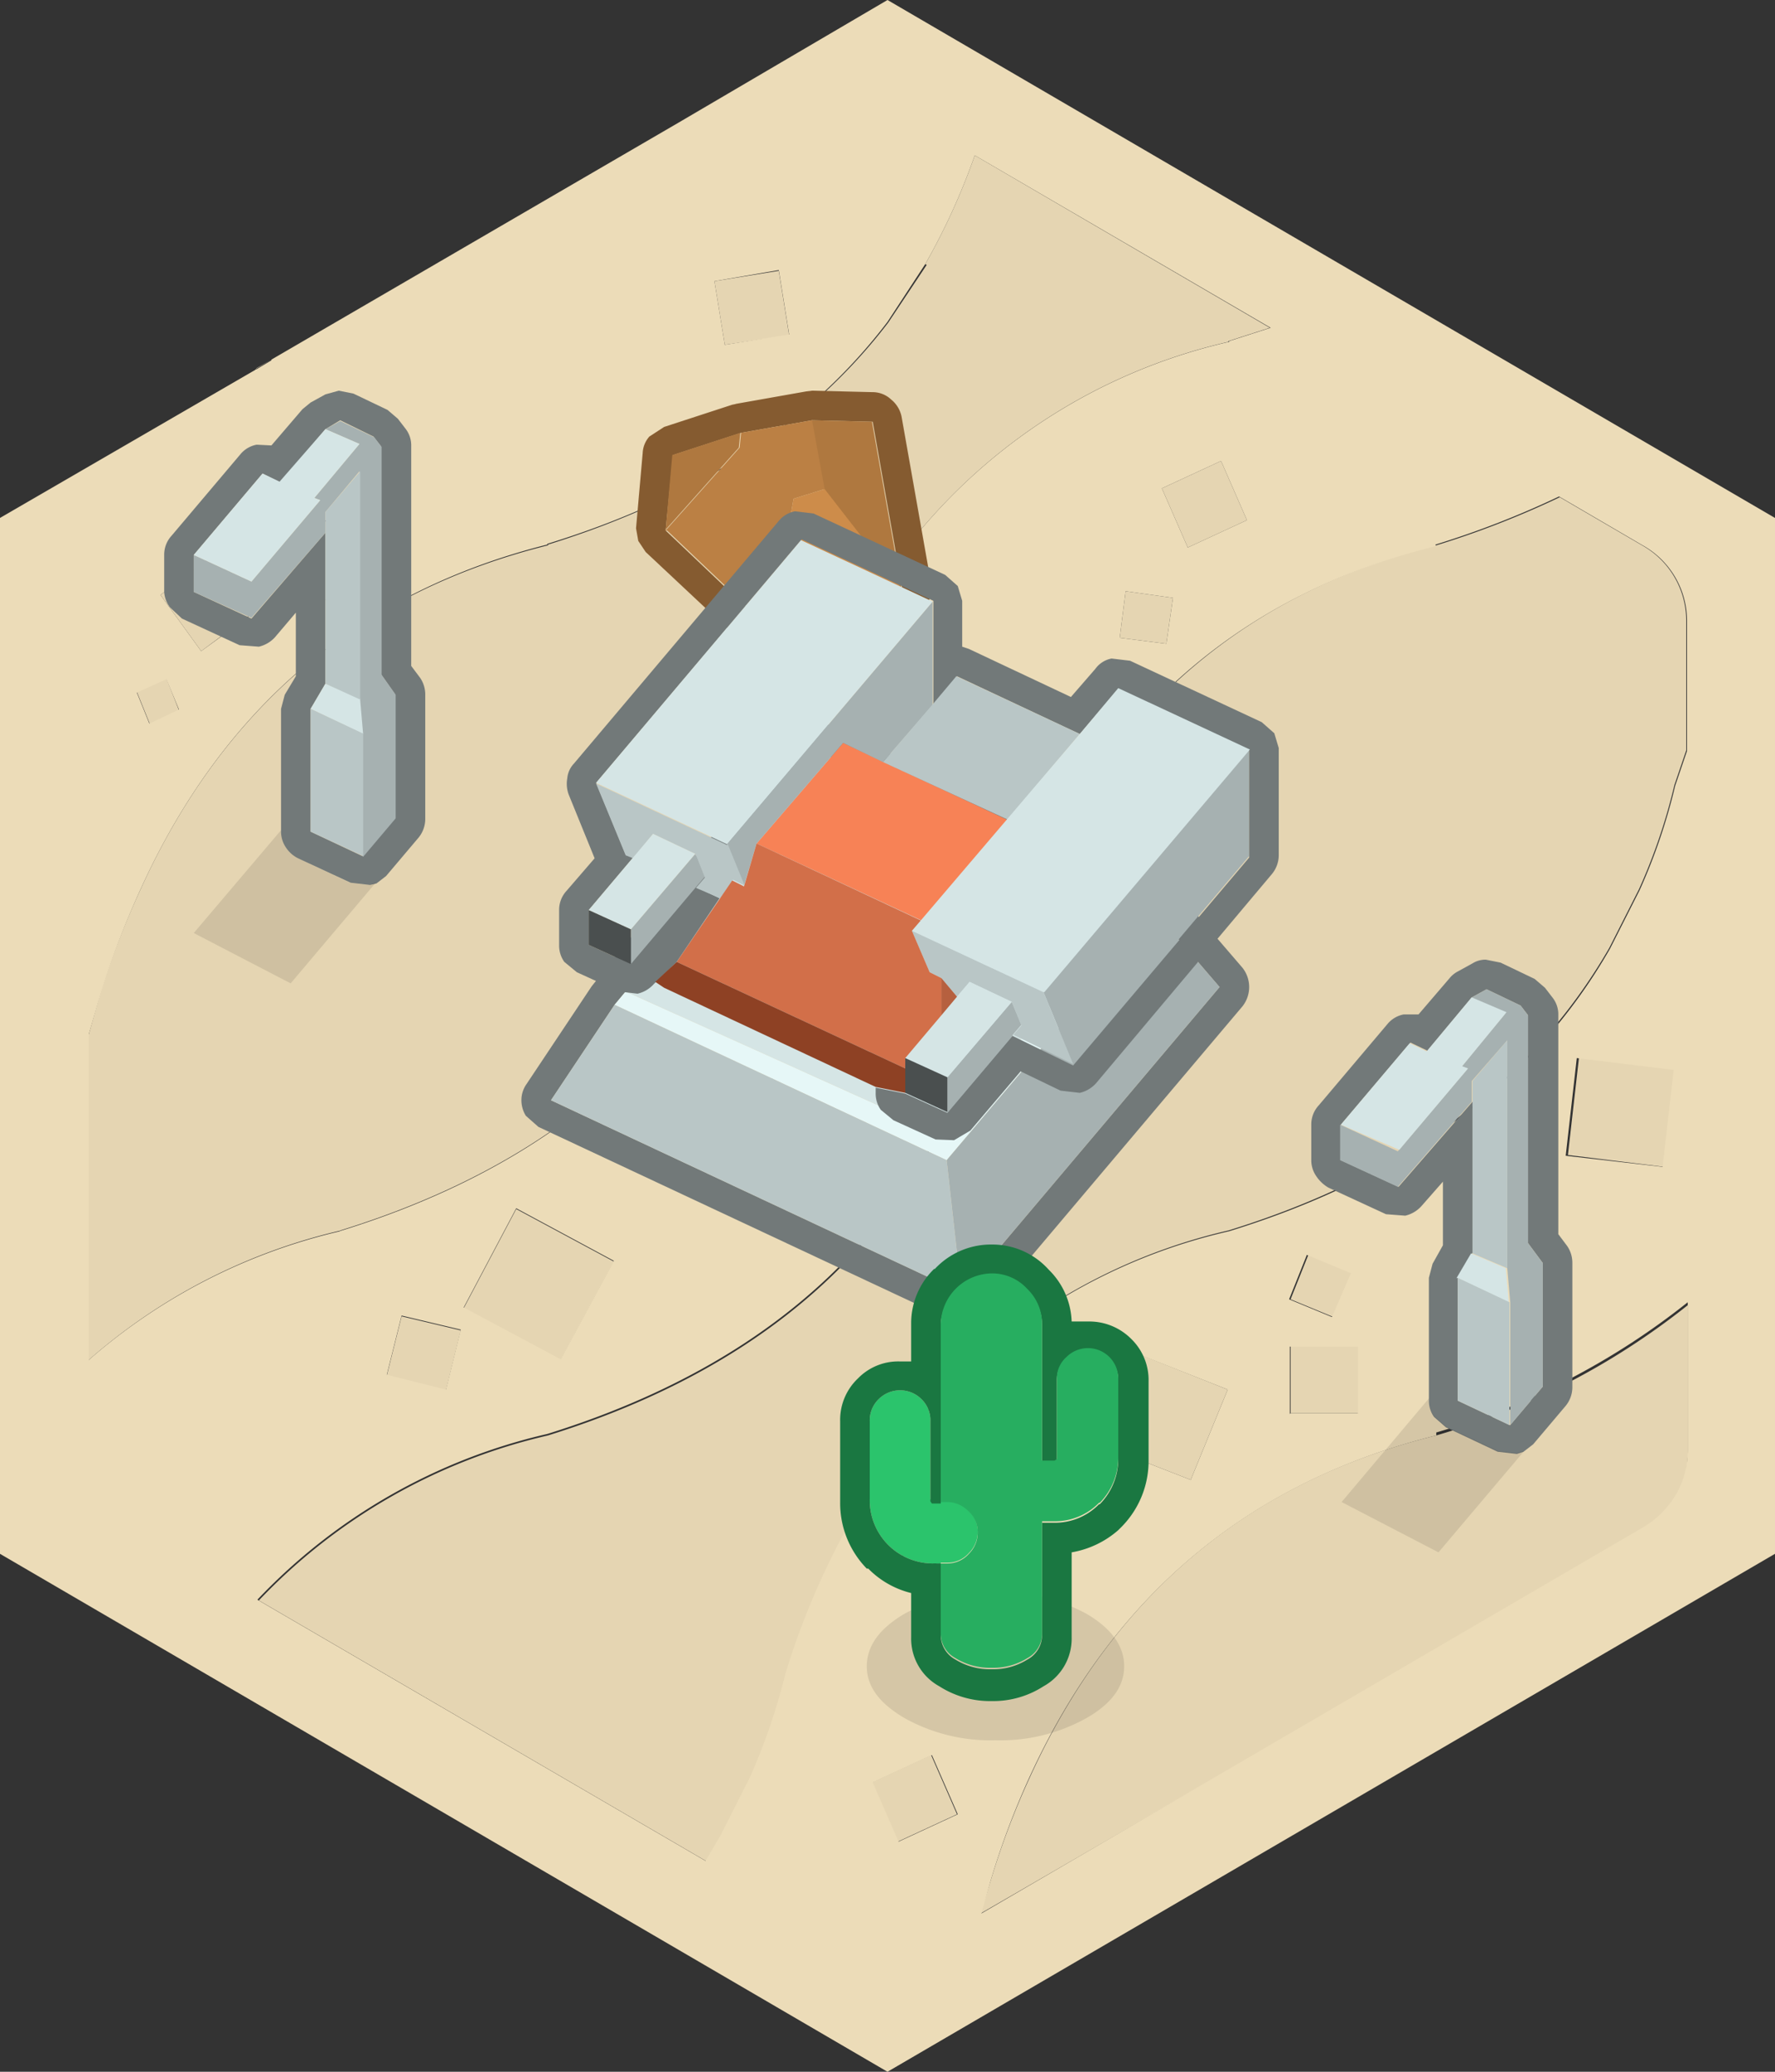 <svg xmlns="http://www.w3.org/2000/svg" viewBox="0 0 120 140"><rect x="0" y="0" width="120" height="140" fill="#333333" stroke="none"/><defs><style>.cls-1{fill:#e5d5b2;}.cls-2{fill:#ecdcb8;}.cls-3{fill:#e0d1af;}.cls-4{fill:#727979;}.cls-5{fill:#e6f7f7;}.cls-6{fill:#a6b1b1;}.cls-7{fill:#d5e5e5;}.cls-8{fill:#b9c6c6;}.cls-9{fill:#855b30;}.cls-10{fill:#af783f;}.cls-11{fill:#bb8044;}.cls-12{fill:#cd8c4a;}.cls-13{fill:#f78256;}.cls-14{fill:#4a4f4f;}.cls-15{fill:#d26f49;}.cls-16{fill:#b6603f;}.cls-17{fill:#8e4124;}.cls-18{fill-opacity:0.1;}.cls-19{fill:#2bc46c;}.cls-20{fill:#1a7741;}.cls-21{fill:#27ae60;}</style></defs><title>Asset 102</title><g id="Layer_2" data-name="Layer 2"><g id="Layer_1-2" data-name="Layer 1"><path class="cls-1" d="M62.55,17.85A44.83,44.83,0,0,0,65.9,10.5L85.85,22.15l-2.8.9,0,.05A38.37,38.37,0,0,0,60,38.75a51.77,51.77,0,0,0-6.8,14.3,44.24,44.24,0,0,1-2.4,7.05l-2,3.95Q40.95,77.6,23,83.15l.05,0A39.28,39.28,0,0,0,6,91.9v-22l.85-3A60.49,60.49,0,0,1,9.5,60.1q8.4-18.49,27.55-23.25l0-.05q15.11-4.69,23-15l2.6-3.9M48.3,19l4.35-.7.7,4.35L49,23.3,48.3,19m30.55,24.5-3.15-.4.4-3.15,3.2.45-.45,3.1M78.55,33l4-1.85,1.75,4L80.3,37l-1.75-4m18.55,3.9,0-.05a61.49,61.49,0,0,0,8.35-3.25l5.65,3.3h0A5.83,5.83,0,0,1,114,42v8.7l-.8,2.35a39,39,0,0,1-2.4,7.05l-2,3.95Q101,77.6,83.05,83.15l0,0A38.43,38.43,0,0,0,60,98.8a51.69,51.69,0,0,0-6.8,14.35,42.65,42.65,0,0,1-2.4,7l-2,3.95-1,1.7-30.3-17.65A39,39,0,0,1,37.05,97l0,0q15.11-4.7,23-15.05l2.6-3.9A43.55,43.55,0,0,0,67,67a53.62,53.62,0,0,1,2.6-6.85Q78,41.61,97.1,36.85m-87,12-.85-2.1,2-.9L12.1,48l-2,.95M13.6,44,10.85,40.2l3.75-2.8,2.85,3.75L13.6,44m7.85-3-2.6-3.25,3.25-2.6,2.55,3.25L21.45,41m9.7,48.9-1,4.05-4-1,1-4,4,.95m3.75-8.2,6.6,3.55-3.6,6.65-6.55-3.5,3.55-6.7m77.6-2.85L106,78.05l.75-6.6,6.55.8-.75,6.55M91.4,86.05,90.15,89l-2.9-1.2,1.2-3,3,1.25M97.1,97l0,0a49.44,49.44,0,0,0,17-8.8v10a5.89,5.89,0,0,1-.8,3,6.35,6.35,0,0,1-2.2,2.2h0L66.3,129.3,67,127a53.62,53.62,0,0,1,2.6-6.85Q78,101.7,97.1,97M87.25,95.5l0-4.55h4.6V95.5H87.25M58,72l1,7-7.1,1.1-1-7L58,72m.85-10.5V66H54.25l0-4.55h4.6m18,30L83,93.9,80.5,100l-6.15-2.4,2.45-6.15m-13.5,14.3-1.15,2-1.9-1,1-2,2,1m1.45,16.85-4,1.85-1.75-4,4-1.85,1.75,4"/><path class="cls-2" d="M64.75,122.6l-1.75-4-4,1.85,1.75,4,4-1.85M62.55,17.85,60,21.75q-7.85,10.35-23,15l0,.05Q17.9,41.61,9.5,60.1A60.49,60.49,0,0,0,6.85,67L6,69.9v22a39.28,39.28,0,0,1,17-8.7l-.05,0q18-5.55,25.8-19.1l2-3.95a44.24,44.24,0,0,0,2.4-7.05A51.77,51.77,0,0,1,60,38.75,38.37,38.37,0,0,1,83.1,23.1l0-.05,2.8-.9L65.9,10.5a44.83,44.83,0,0,1-3.35,7.35M48.3,19,49,23.3l4.35-.7-.7-4.35L48.3,19M18.35,24.3l27.5-16h0L60,0l60,35v70L60,140,0,105V35L17.25,25l.05-.05h.05l1-.6M78.55,33l1.75,4,4-1.85-1.75-4-4,1.85m.3,10.5.45-3.1-3.2-.45-.4,3.15,3.15.4m18.25-6.6Q77.94,41.61,69.55,60.1A53.62,53.62,0,0,0,67,67a43.55,43.55,0,0,1-4.4,11L60,81.85Q52.11,92.2,37,96.9l0,0a39,39,0,0,0-19.6,11.2l30.3,17.65,1-1.7,2-3.95a42.65,42.65,0,0,0,2.4-7A51.69,51.69,0,0,1,60,98.8,38.43,38.43,0,0,1,83.1,83.2l0,0q18-5.55,25.75-19.1l2-3.95a39,39,0,0,0,2.4-7.05l.8-2.35V42a5.83,5.83,0,0,0-3-5.15h0l-5.65-3.3a61.49,61.49,0,0,1-8.35,3.25l0,.05m-5.7,49.2-3-1.25-1.2,3,2.9,1.2,1.25-2.9m21.1-7.25.75-6.55-6.55-.8-.75,6.6,6.55.75M34.9,81.65l-3.55,6.7,6.55,3.5,3.6-6.65-6.6-3.55m-3.75,8.2-4-.95-1,4,4,1,1-4.05M21.45,41l3.2-2.6L22.1,35.1l-3.25,2.6L21.45,41M13.6,44l3.85-2.8L14.6,37.4l-3.75,2.8L13.6,44M10.1,48.9l2-.95-.85-2.05-2,.9.85,2.1M97.1,97q-19.15,4.76-27.55,23.2A53.62,53.62,0,0,0,67,127l-.65,2.3,44.75-26.1h0a6.35,6.35,0,0,0,2.2-2.2,5.89,5.89,0,0,0,.8-3v-10a49.44,49.44,0,0,1-17,8.8l0,0m-33.8,8.8-2-1-1,2,1.9,1,1.15-2m13.5-14.3L74.35,97.6,80.5,100,83,93.9,76.8,91.45m-18-30H54.2l0,4.55H58.8V61.45M58,72l-7.1,1.1,1,7L59,79l-1-7M87.25,95.5H91.8V91H87.2l0,4.55"/><path class="cls-3" d="M17.3,24.9l1.05-.6-1,.6H17.3"/><path class="cls-4" d="M54.85,48.8,56.2,49,79.05,59.9l.65.5,4.3,5A2.1,2.1,0,0,1,84,68L66.55,88.65a2.11,2.11,0,0,1-1.1.65l-1.3-.15-27.75-13-.85-.75a2,2,0,0,1-.3-1.05,1.89,1.89,0,0,1,.35-1.1l4.3-6.45.1-.15L53.75,49.5a2,2,0,0,1,1.1-.7m23.3,12.9-1.35-.65L55.3,50.75,42.3,67l-.75.9-4.3,6.45L65,87.35,82.45,66.7l-4.3-5"/><path class="cls-5" d="M78.15,61.7,64,78.4,41.55,67.9l.75-.9,21.3,9.6L76.8,61.05l1.35.65"/><path class="cls-6" d="M78.15,61.7l4.3,5L65,87.35,64,78.4,78.15,61.7"/><path class="cls-7" d="M76.8,61.05,63.6,76.6,42.3,67l13-16.25,21.5,10.3"/><path class="cls-8" d="M41.55,67.9,64,78.4l1,8.95-27.75-13,4.3-6.45"/><path class="cls-9" d="M61,39.8,59,28.5l-4.1-.1-4.8.85-4.6,1.5L45,35.85l7,6.65L61,39.8M49.7,27.3l4.8-.85.4-.05,4.1.1a1.82,1.82,0,0,1,1.25.5,2,2,0,0,1,.7,1.15l2,11.3a2,2,0,0,1-.3,1.4l-1.1.9-8.9,2.7h-1l-.9-.5L43.65,37.3l-.5-.75L43,35.7l.45-5.1a1.79,1.79,0,0,1,.45-1.1l1-.65,4.6-1.5.25-.05"/><path class="cls-10" d="M54.85,28.4l4.1.1,2,11.3L55.7,33.05l-.85-4.65M45,35.85l.45-5.1,4.6-1.5-.1,1-5,5.6"/><path class="cls-11" d="M45,35.85l5-5.6.1-1,4.8-.85.85,4.65-2.1.65-1.55,8.8-7-6.65"/><path class="cls-12" d="M61,39.8l-8.9,2.7,1.55-8.8,2.1-.65L61,39.8"/><path class="cls-13" d="M51.15,57,57,50.2l2.75,1.3,8.35,3.9-5.8,6.8L51.15,57"/><path class="cls-6" d="M51.15,57l-.85,2.85-1.15-2.8,13.9-16.4v7L59.7,51.5,57,50.2,51.15,57m-4.1,3-4.4,5.2V62.8L47,57.7l.65,1.55-.6.7m37.4-9.3v7.2L72.55,71.9l-2-4.85,13.9-16.4M68.45,70l-4.4,5.2V72.8l4.35-5.1.65,1.55-.6.7"/><path class="cls-4" d="M68.45,70l4.1,2,11.9-14.05v-7.2l-8.9-4.15L73,49.6l-8.3-3.9-1.6,1.9v-7l-8.9-4.15L40.3,52.9l2,4.85.5.2-3,3.55v2.35l2.85,1.3,4.4-5.2,1.6.75L45.75,65l-1.45,1.4-.1.1a2.11,2.11,0,0,1-1.1.65L41.85,67,39,65.7,38.15,65a1.89,1.89,0,0,1-.35-1.1V61.5a1.89,1.89,0,0,1,.5-1.3L40.2,58,38.45,53.7a2.08,2.08,0,0,1-.1-1.1,1.66,1.66,0,0,1,.45-1L52.65,35.2a1.87,1.87,0,0,1,1.1-.65L55,34.7l8.9,4.15.85.75.3,1v3.1l.45.15,6.9,3.25,1.65-1.9a1.75,1.75,0,0,1,1.1-.7l1.25.15,8.9,4.15.85.75.3,1v7.2a2,2,0,0,1-.45,1.3L74.1,73.2a2.11,2.11,0,0,1-1.1.65l-1.3-.15L69,72.4l-3.4,4-1.1.65L63.25,77,60.4,75.7,59.55,75a1.89,1.89,0,0,1-.35-1.1v-.4l2,.4,2.85,1.3,4.4-5.2"/><path class="cls-8" d="M68.45,70l.6-.7L68.4,67.7l-2.85-1.35-.85,1L63.65,66.1l-.8-.4-1.2-2.8,8.9,4.15,2,4.85-4.1-2m-.4-14.55L59.7,51.5l3.35-3.9,1.6-1.9L73,49.6l-4.9,5.8m-18.9,1.65,1.15,2.8-.8-.4-.85,1.25L47.05,60l.6-.7L47,57.7l-2.85-1.35L42.8,58l-.5-.2-2-4.85,8.85,4.15"/><path class="cls-7" d="M49.15,57.05,40.3,52.9,54.15,36.5l8.9,4.15-13.9,16.4m13.1,5.15,5.8-6.8L73,49.6l2.6-3.1,8.9,4.15-13.9,16.4-8.9-4.15.6-.7M39.8,61.5l3-3.55,1.35-1.6L47,57.7l-4.35,5.1L39.8,61.5m24.9,5.85.85-1L68.4,67.7l-4.35,5.1L61.2,71.5l2.45-2.9,1.05-1.25"/><path class="cls-14" d="M42.65,65.15l-2.85-1.3V61.5l2.85,1.3v2.35m21.4,10-2.85-1.3V71.5l2.85,1.3v2.35"/><path class="cls-15" d="M51.15,57l11.1,5.2-.6.7,1.2,2.8.8.4v2.5L61.2,71.5v.7L45.75,65l2.9-4.25.85-1.25.8.4L51.15,57"/><path class="cls-16" d="M63.65,66.1l1.05,1.25L63.65,68.6V66.1"/><path class="cls-17" d="M59.2,73.45l-14.3-6.7-.6-.4L45.75,65,61.2,72.2v1.65l-2-.4"/><path class="cls-4" d="M19,56.1V47.9l.25-.95L20,45.7V41.4l-1.4,1.65a2.11,2.11,0,0,1-1.1.65l-1.3-.1-3.9-1.8-.8-.75A1.89,1.89,0,0,1,11.1,40V37.5a1.89,1.89,0,0,1,.5-1.3l4.65-5.5a1.87,1.87,0,0,1,1.1-.65l1,.05,2.1-2.45L21,27.2l1-.55.9-.25,1,.2,2.3,1.1.7.6.5.65a1.83,1.83,0,0,1,.4,1.2V45l.6.8a2,2,0,0,1,.35,1.15v8.35a2,2,0,0,1-.45,1.3l-2.2,2.6-.65.5L25,59.8l-1.3-.15L20.15,58a2.09,2.09,0,0,1-.8-.7A1.89,1.89,0,0,1,19,56.2v-.1m5.5,1.75,2.2-2.6V46.9l-.95-1.35V30.15l-.5-.65L23,28.4,22,29l-3.05,3.6L17.75,32,13.1,37.5V40l3.9,1.8L22,36V46.2L21,47.9v8.3l3.5,1.65"/><path class="cls-6" d="M24.5,57.85v-8.3l-.2-2.3V31.85L22,34.6V36L17,41.75,13.1,40V37.5L17,39.3l4.65-5.5-.4-.15L24.3,30,22,29l1-.55,2.3,1.1.5.65v15.4l.95,1.35v8.35l-2.2,2.6"/><path class="cls-7" d="M22,29,24.3,30l-3.05,3.65.4.15L17,39.3l-3.9-1.8L17.75,32l1.15.55L22,29m2.35,18.3.2,2.3L21,47.9,22,46.2l2.35,1"/><path class="cls-8" d="M24.3,47.25,22,46.2V34.6l2.35-2.75v15.4m.2,2.3v8.3L21,56.2V47.9l3.5,1.65"/><path class="cls-18" d="M25.4,59.65l-5.75,6.8-6.55-3.4L19,56.1v.1a1.89,1.89,0,0,0,.35,1.1,2.09,2.09,0,0,0,.8.7l3.5,1.65,1.3.15.45-.15"/><path class="cls-4" d="M103,98.1l-.45.15-1.3-.15-3.5-1.65-.8-.7a1.89,1.89,0,0,1-.35-1.1v-8.3l.25-.95.7-1.25v-4.3L96.1,81.5a2.11,2.11,0,0,1-1.1.65l-1.3-.1-3.9-1.8a2.51,2.51,0,0,1-.8-.75,1.89,1.89,0,0,1-.35-1.1V76a1.89,1.89,0,0,1,.5-1.3l4.65-5.5a1.87,1.87,0,0,1,1.1-.65l1,0L98,66.1a1.8,1.8,0,0,1,.55-.45l1-.55a1.65,1.65,0,0,1,.9-.25l1,.2,2.3,1.1.7.6.5.65a1.83,1.83,0,0,1,.4,1.2V83.4l.6.8a2,2,0,0,1,.35,1.15V93.7a2,2,0,0,1-.45,1.3l-2.2,2.6-.65.5m-.9-1.8,2.2-2.6V85.35l-1-1.35V68.6l-.5-.65-2.3-1.1-1,.55-3,3.6-1.15-.55L90.65,76V78.4l3.9,1.8,5-5.75v10.2l-1,1.7v8.3l3.5,1.65"/><path class="cls-6" d="M99.5,67.4l1-.55,2.3,1.1.5.65V84l1,1.35V93.7l-2.2,2.6V88l-.2-2.3V70.3L99.5,73.05v1.4l-5,5.75-3.9-1.8V76l3.9,1.8,4.65-5.5-.4-.15,3-3.65-2.35-1"/><path class="cls-7" d="M99.5,67.4l2.35,1-3,3.65.4.15-4.65,5.5L90.65,76l4.65-5.5,1.15.55,3-3.6m-1,18.95,1-1.7,2.35,1,.2,2.3-3.5-1.65"/><path class="cls-8" d="M98.55,86.35l3.5,1.65v8.3l-3.5-1.65v-8.3m1-1.7V73.05l2.35-2.75V85.7l-2.35-1"/><path class="cls-18" d="M103,98.1l-5.75,6.8-6.55-3.4,5.9-7v.1a1.89,1.89,0,0,0,.35,1.1l.8.7,3.5,1.65,1.3.15.45-.15"/><path class="cls-18" d="M58.6,112.6q0-2.05,2.55-3.55a12.22,12.22,0,0,1,6.15-1.45,12.22,12.22,0,0,1,6.15,1.45Q76,110.55,76,112.6c0,1.37-.85,2.53-2.55,3.5a11.93,11.93,0,0,1-6.15,1.5,11.93,11.93,0,0,1-6.15-1.5c-1.7-1-2.55-2.13-2.55-3.5"/><path class="cls-19" d="M63.6,105.65h-.45a4.27,4.27,0,0,1-4.35-4.35V96.05a2,2,0,0,1,.6-1.5,2.05,2.05,0,0,1,2.9,0,2,2,0,0,1,.6,1.5v5.25l.1.15v0l.15,0,.45,0H64a2,2,0,0,1,1.45.6,1.91,1.91,0,0,1,.65,1.45,2,2,0,0,1-.6,1.45,1.91,1.91,0,0,1-1.45.65H63.6"/><path class="cls-20" d="M63.6,105.65v4.9a1.88,1.88,0,0,0,1,1.6,4.43,4.43,0,0,0,2.45.65,4.35,4.35,0,0,0,2.4-.65,1.88,1.88,0,0,0,1-1.6V102.9h.85a4.16,4.16,0,0,0,3-1.25h.05a4.34,4.34,0,0,0,1.25-3.1v-5.3a2.05,2.05,0,0,0-3.5-1.45,1.91,1.91,0,0,0-.65,1.45v5.3l0,.15-.15.1-.85,0v-9.2a3.27,3.27,0,0,0-1-2.4,3.21,3.21,0,0,0-2.4-1.05,3.5,3.5,0,0,0-3.45,3.45v12l-.45,0-.15,0v0l-.1-.15V96.05a2,2,0,0,0-.6-1.5,2.05,2.05,0,0,0-2.9,0,2,2,0,0,0-.6,1.5v5.25a4.27,4.27,0,0,0,4.35,4.35h.45M58,93.15A3.8,3.8,0,0,1,60.85,92l.6,0,.15,0v-2.5a5.11,5.11,0,0,1,1.55-3.75l.05,0a5.18,5.18,0,0,1,3.85-1.65,5.12,5.12,0,0,1,3.85,1.7v0a5.14,5.14,0,0,1,1.55,3.5h.75l.4,0a4,4,0,0,1,2.9,1.2,3.87,3.87,0,0,1,1.15,2.85v5.3a6.33,6.33,0,0,1-1.8,4.5l-.25.25a6.41,6.41,0,0,1-3.15,1.5v5.75a3.67,3.67,0,0,1-1.9,3.3,6.27,6.27,0,0,1-3.5,1,6.37,6.37,0,0,1-3.55-1,3.67,3.67,0,0,1-1.9-3.3v-3a6.1,6.1,0,0,1-2.9-1.65l-.1,0a6.33,6.33,0,0,1-1.8-4.5V96.05a3.85,3.85,0,0,1,1.2-2.9"/><path class="cls-21" d="M63.6,105.65h.45A1.91,1.91,0,0,0,65.5,105a2,2,0,0,0,.6-1.45,1.91,1.91,0,0,0-.65-1.45,2,2,0,0,0-1.45-.6h-.4v-12a3.5,3.5,0,0,1,3.45-3.45,3.21,3.21,0,0,1,2.4,1.05,3.27,3.27,0,0,1,1,2.4v9.2l.85,0,.15-.1,0-.15v-5.3a1.91,1.91,0,0,1,.65-1.45,2.05,2.05,0,0,1,3.5,1.45v5.3a4.34,4.34,0,0,1-1.25,3.1h-.05a4.16,4.16,0,0,1-3,1.25h-.85v7.65a1.88,1.88,0,0,1-1,1.6,4.35,4.35,0,0,1-2.4.65,4.43,4.43,0,0,1-2.45-.65,1.88,1.88,0,0,1-1-1.6v-4.9"/></g></g></svg>